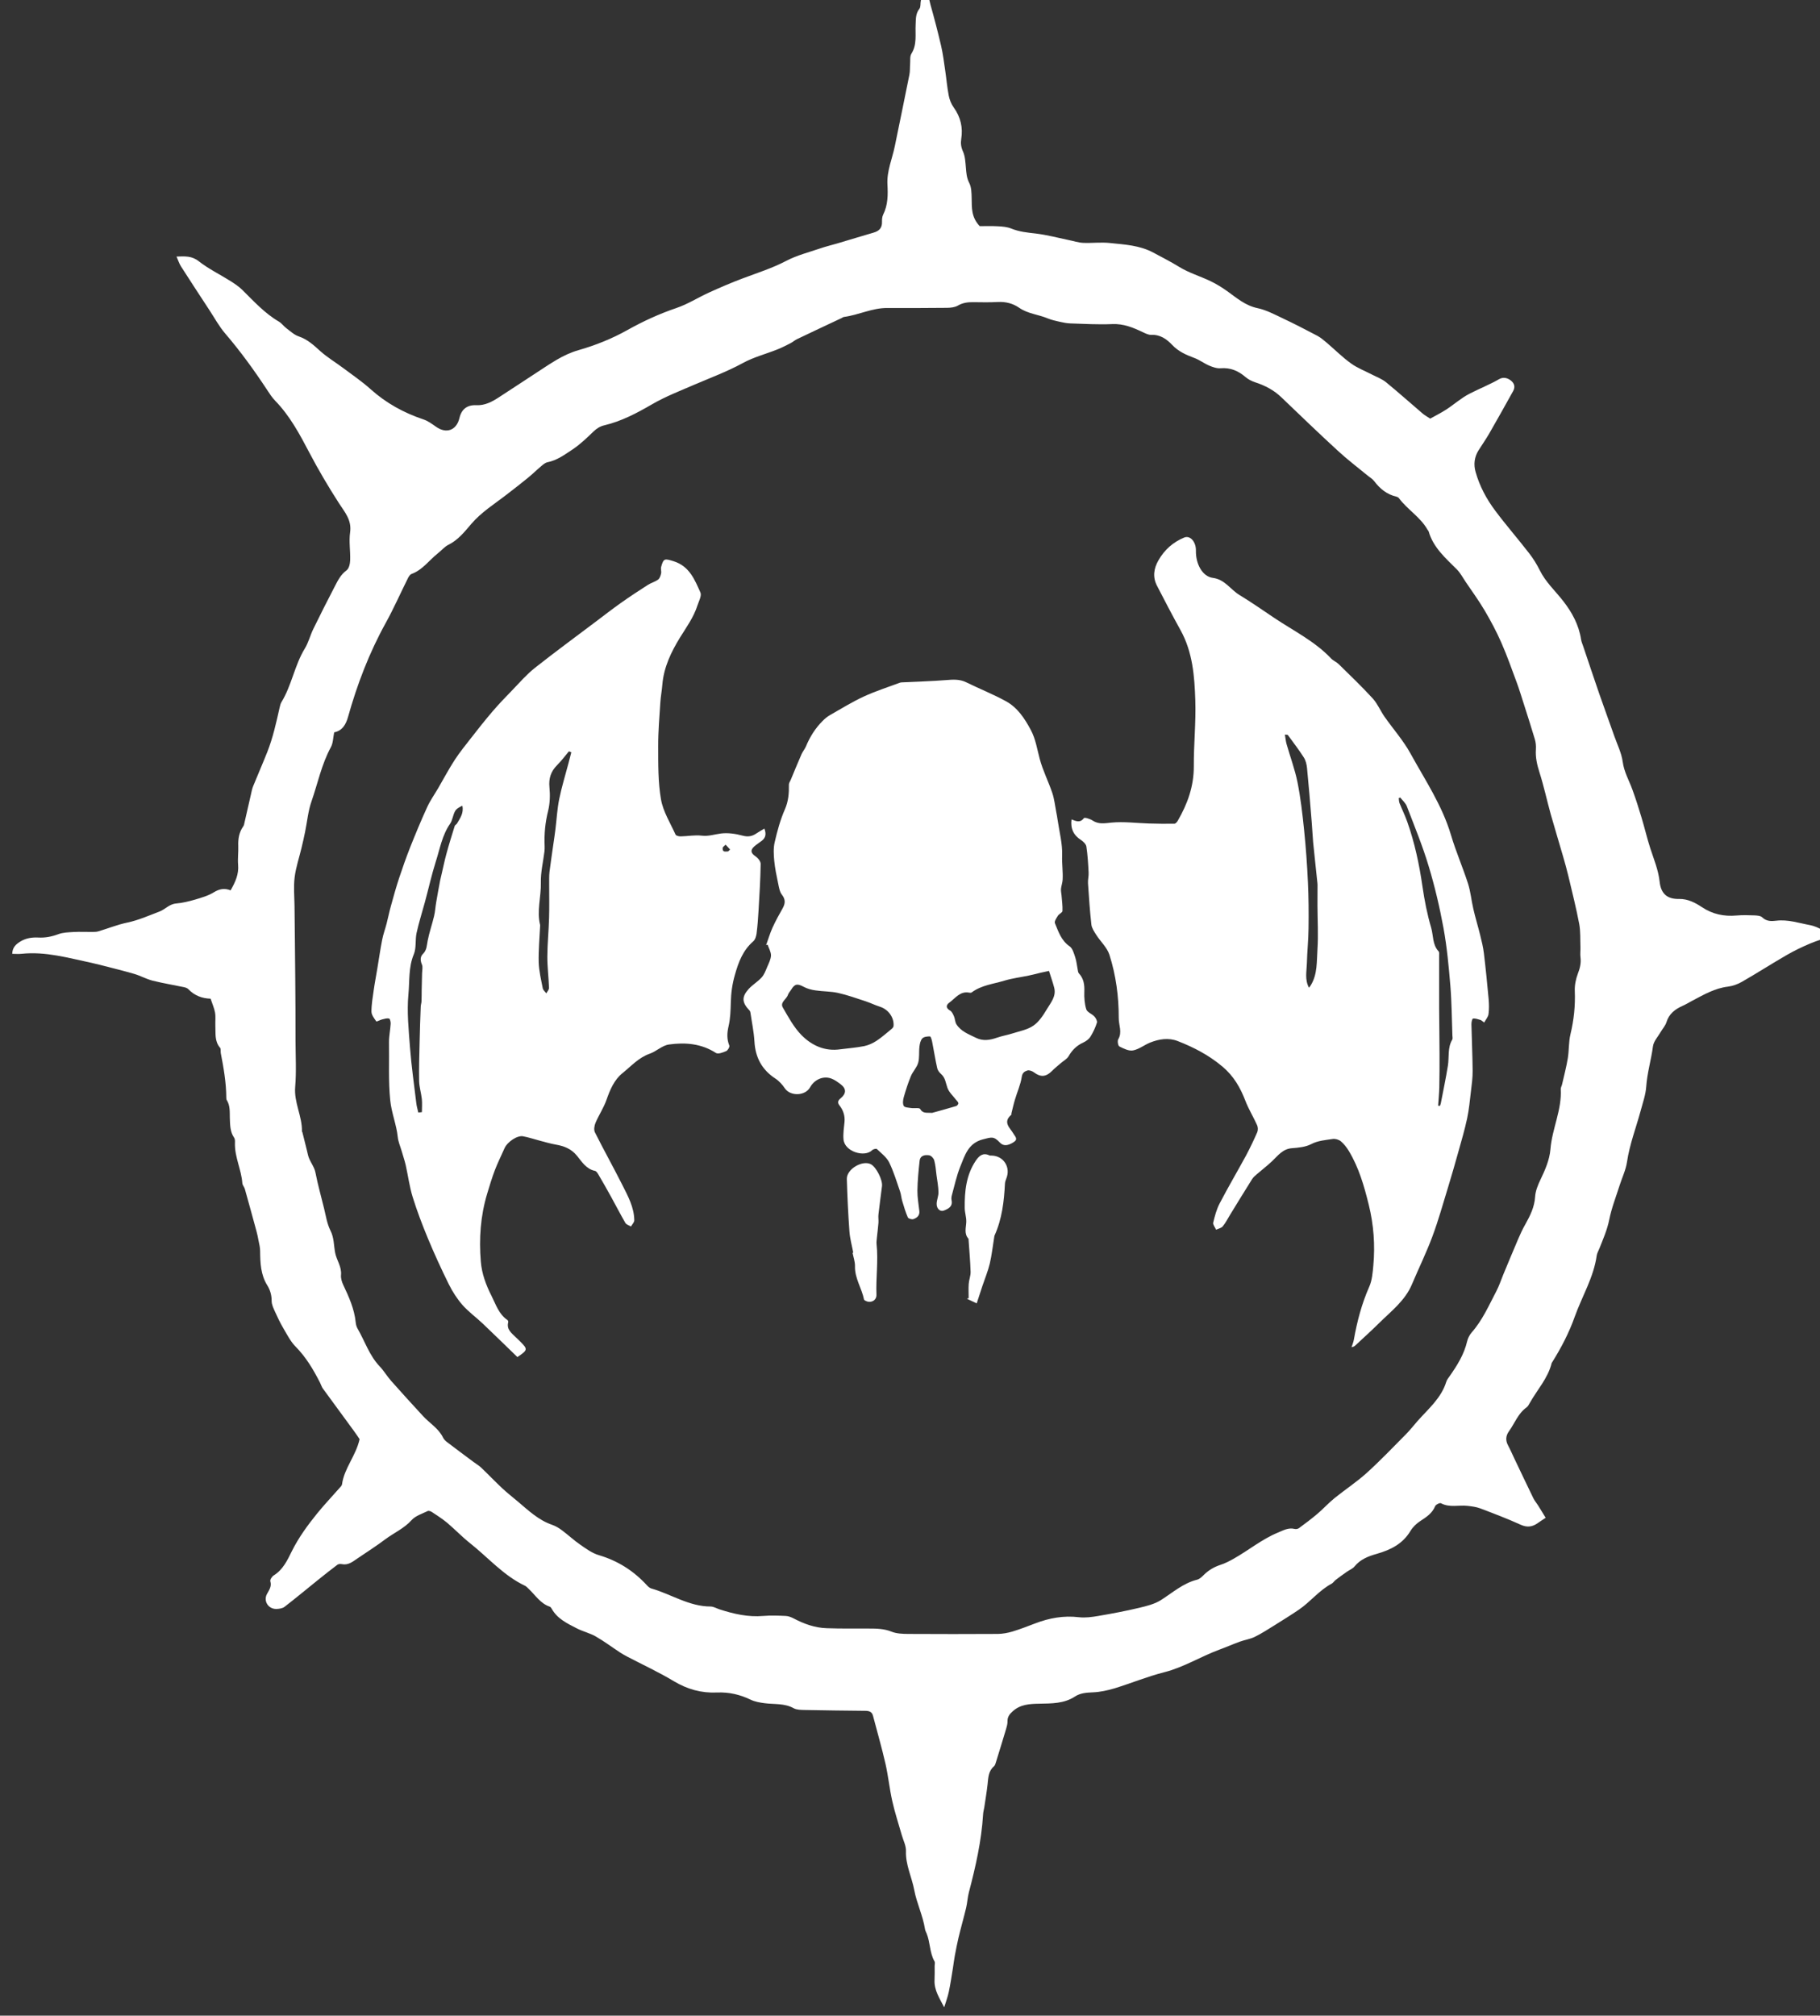 <?xml version="1.0" encoding="UTF-8" standalone="no"?>
<!-- Created with Inkscape (http://www.inkscape.org/) -->

<svg
   xmlns:dc="http://purl.org/dc/elements/1.1/"
   xmlns:cc="http://creativecommons.org/ns#"
   xmlns:rdf="http://www.w3.org/1999/02/22-rdf-syntax-ns#"
   xmlns:svg="http://www.w3.org/2000/svg"
   xmlns="http://www.w3.org/2000/svg"
   xmlns:sodipodi="http://sodipodi.sourceforge.net/DTD/sodipodi-0.dtd"
   xmlns:inkscape="http://www.inkscape.org/namespaces/inkscape"
   width="11.58mm"
   height="12.824mm"
   viewBox="0 0 11.58 12.824"
   version="1.1"
   id="svg8568"
   inkscape:version="0.92.5 (2060ec1f9f, 2020-04-08)"
   sodipodi:docname="allies-flesh-eater-courts.svg">
  <rect x="0" y="0" width="11.58" height="12.824" fill="#333333" stroke="none"/>
  <defs
     id="defs8562">
    <clipPath
       clipPathUnits="userSpaceOnUse"
       id="clipPath5837">
      <path
         d="m 350.722,244.635 h 32.824 v 36.353 h -32.824 z"
         id="path5835"
         inkscape:connector-curvature="0" />
    </clipPath>
  </defs>
  <sodipodi:namedview
     id="base"
     pagecolor="#ffffff"
     bordercolor="#666666"
     borderopacity="1.0"
     inkscape:pageopacity="0.0"
     inkscape:pageshadow="2"
     inkscape:zoom="0.35"
     inkscape:cx="-938.11745"
     inkscape:cy="312.80669"
     inkscape:document-units="mm"
     inkscape:current-layer="layer1"
     showgrid="false"
     fit-margin-top="0"
     fit-margin-left="0"
     fit-margin-right="0"
     fit-margin-bottom="0"
     inkscape:window-width="1920"
     inkscape:window-height="1017"
     inkscape:window-x="-8"
     inkscape:window-y="-8"
     inkscape:window-maximized="1" />
  <g
     inkscape:label="Layer 1"
     inkscape:groupmode="layer"
     id="layer1"
     transform="translate(-354.044,-218.772)">
    <g
       transform="matrix(0.353,0,0,-0.353,230.317,317.899)"
       id="g5831">
      <g
         id="g5833"
         clip-path="url(#clipPath5837)">
        <g
           id="g5839"
           transform="translate(356.525,267.614)">
          <path
             d="m 0,0 c -0.02,-0.096 -0.019,-0.193 -0.06,-0.268 -0.168,-0.309 -0.236,-0.652 -0.35,-0.979 -0.06,-0.172 -0.076,-0.36 -0.113,-0.54 -0.02,-0.098 -0.041,-0.195 -0.065,-0.292 -0.042,-0.178 -0.103,-0.354 -0.125,-0.535 -0.021,-0.171 -0.004,-0.347 -0.002,-0.52 0.004,-0.426 0.01,-0.851 0.013,-1.277 0.004,-0.385 0.005,-0.77 0.005,-1.156 0.001,-0.274 0.017,-0.549 -0.006,-0.821 -0.025,-0.282 0.128,-0.53 0.122,-0.805 0,-0.005 0.006,-0.009 0.008,-0.015 0.027,-0.107 0.054,-0.214 0.08,-0.321 0.013,-0.049 0.02,-0.099 0.039,-0.145 0.036,-0.088 0.099,-0.169 0.116,-0.259 0.042,-0.218 0.103,-0.43 0.155,-0.645 0.033,-0.135 0.054,-0.278 0.115,-0.4 0.068,-0.133 0.059,-0.269 0.086,-0.404 0.026,-0.133 0.12,-0.249 0.105,-0.4 -0.005,-0.056 0.014,-0.121 0.039,-0.174 0.103,-0.218 0.202,-0.436 0.226,-0.679 0.003,-0.038 0.015,-0.079 0.034,-0.112 0.131,-0.227 0.211,-0.483 0.397,-0.679 0.077,-0.081 0.134,-0.179 0.208,-0.263 0.188,-0.213 0.381,-0.423 0.573,-0.632 0.12,-0.131 0.282,-0.223 0.363,-0.391 0.015,-0.029 0.04,-0.056 0.066,-0.076 0.16,-0.122 0.322,-0.242 0.483,-0.362 0.045,-0.034 0.095,-0.062 0.135,-0.1 0.129,-0.123 0.252,-0.252 0.382,-0.374 0.089,-0.083 0.186,-0.159 0.28,-0.238 0.192,-0.162 0.374,-0.337 0.62,-0.421 0.063,-0.022 0.123,-0.058 0.176,-0.098 0.112,-0.083 0.214,-0.18 0.329,-0.259 0.106,-0.073 0.215,-0.154 0.335,-0.189 0.343,-0.101 0.629,-0.283 0.869,-0.545 0.022,-0.024 0.051,-0.049 0.081,-0.057 0.357,-0.102 0.677,-0.324 1.066,-0.324 0.053,-10e-4 0.106,-0.033 0.16,-0.051 0.256,-0.083 0.516,-0.143 0.79,-0.119 0.133,0.011 0.268,0.006 0.402,0 0.048,-0.002 0.098,-0.021 0.141,-0.043 0.189,-0.1 0.387,-0.172 0.601,-0.178 0.252,-0.009 0.504,-0.005 0.757,-0.006 0.14,0 0.276,-0.002 0.412,-0.057 0.091,-0.036 0.198,-0.039 0.298,-0.04 0.539,-0.003 1.077,-0.003 1.615,0 0.089,10e-4 0.179,0.018 0.264,0.043 0.139,0.042 0.275,0.095 0.411,0.147 0.254,0.097 0.513,0.144 0.787,0.111 0.114,-0.013 0.235,0.003 0.35,0.023 0.248,0.042 0.495,0.089 0.739,0.147 0.134,0.032 0.277,0.067 0.391,0.14 0.211,0.134 0.399,0.304 0.652,0.367 0.045,0.012 0.086,0.052 0.121,0.087 0.086,0.085 0.184,0.142 0.299,0.18 0.084,0.027 0.165,0.069 0.242,0.113 0.267,0.151 0.505,0.349 0.792,0.468 0.099,0.041 0.189,0.094 0.303,0.066 0.024,-0.006 0.059,0 0.078,0.015 0.113,0.083 0.225,0.167 0.331,0.257 0.106,0.09 0.201,0.195 0.309,0.283 0.191,0.154 0.398,0.29 0.58,0.454 0.244,0.221 0.472,0.46 0.704,0.694 0.075,0.075 0.14,0.159 0.21,0.239 0.195,0.221 0.429,0.413 0.521,0.711 0.011,0.036 0.037,0.068 0.06,0.1 0.135,0.193 0.26,0.391 0.315,0.626 0.013,0.058 0.044,0.118 0.083,0.163 0.195,0.221 0.311,0.49 0.446,0.747 0.049,0.093 0.081,0.195 0.122,0.293 0.09,0.217 0.18,0.434 0.272,0.649 0.038,0.087 0.077,0.173 0.124,0.255 0.088,0.157 0.167,0.313 0.179,0.501 0.006,0.102 0.048,0.207 0.093,0.301 0.085,0.178 0.167,0.361 0.183,0.555 0.029,0.369 0.208,0.71 0.186,1.086 -0.001,0.026 0.017,0.053 0.023,0.08 0.036,0.158 0.078,0.315 0.104,0.474 0.024,0.143 0.014,0.293 0.048,0.433 0.062,0.258 0.089,0.516 0.078,0.781 -0.004,0.103 0.019,0.214 0.055,0.31 0.038,0.098 0.061,0.19 0.048,0.294 -0.008,0.06 0.001,0.123 -10e-4,0.184 -0.005,0.14 0.003,0.282 -0.022,0.418 -0.054,0.285 -0.125,0.567 -0.192,0.849 -0.03,0.125 -0.064,0.249 -0.1,0.372 -0.072,0.252 -0.15,0.503 -0.221,0.755 -0.07,0.253 -0.125,0.511 -0.205,0.761 -0.043,0.136 -0.073,0.268 -0.063,0.411 0.004,0.06 -0.002,0.125 -0.019,0.182 -0.065,0.22 -0.136,0.437 -0.205,0.655 -0.038,0.117 -0.073,0.235 -0.115,0.35 C 21.229,1.128 21.143,1.377 21.037,1.617 20.95,1.816 20.846,2.01 20.736,2.197 20.631,2.375 20.508,2.543 20.392,2.715 20.342,2.789 20.3,2.871 20.238,2.934 20.034,3.139 19.811,3.328 19.727,3.622 19.724,3.632 19.714,3.64 19.708,3.65 19.58,3.879 19.345,4.014 19.191,4.221 19.182,4.233 19.165,4.243 19.149,4.247 18.976,4.286 18.85,4.389 18.745,4.528 18.712,4.571 18.66,4.6 18.617,4.636 18.44,4.782 18.256,4.921 18.088,5.077 17.745,5.392 17.41,5.715 17.074,6.037 16.937,6.169 16.776,6.252 16.597,6.31 16.536,6.33 16.473,6.363 16.424,6.405 16.295,6.516 16.154,6.576 15.978,6.562 15.911,6.556 15.837,6.582 15.773,6.609 15.681,6.648 15.599,6.712 15.505,6.747 15.357,6.802 15.218,6.863 15.106,6.981 15.005,7.088 14.888,7.171 14.725,7.164 14.674,7.162 14.619,7.192 14.569,7.215 14.396,7.297 14.226,7.367 14.024,7.358 13.773,7.347 13.52,7.362 13.268,7.37 13.202,7.372 13.136,7.387 13.071,7.401 13,7.417 12.929,7.433 12.863,7.46 12.694,7.531 12.504,7.543 12.348,7.651 12.234,7.73 12.107,7.763 11.966,7.756 11.815,7.748 11.663,7.751 11.512,7.753 11.415,7.754 11.326,7.741 11.239,7.69 11.185,7.659 11.111,7.652 11.045,7.651 10.686,7.647 10.327,7.647 9.968,7.648 9.697,7.65 9.454,7.522 9.19,7.487 9.174,7.485 9.16,7.473 9.145,7.466 8.877,7.34 8.608,7.214 8.341,7.086 8.301,7.067 8.267,7.035 8.228,7.015 8.15,6.975 8.071,6.934 7.99,6.902 7.782,6.819 7.562,6.763 7.368,6.657 7.086,6.503 6.789,6.393 6.497,6.268 6.236,6.155 5.968,6.052 5.723,5.909 5.451,5.751 5.177,5.607 4.871,5.534 4.789,5.515 4.732,5.477 4.673,5.421 4.553,5.305 4.43,5.187 4.291,5.095 4.153,5.004 4.016,4.902 3.845,4.868 3.804,4.86 3.766,4.827 3.732,4.798 3.651,4.73 3.575,4.655 3.493,4.588 3.368,4.485 3.24,4.387 3.112,4.288 2.892,4.117 2.654,3.971 2.469,3.754 2.351,3.616 2.235,3.468 2.062,3.382 1.989,3.346 1.933,3.277 1.867,3.225 1.71,3.101 1.593,2.927 1.395,2.855 1.368,2.845 1.345,2.81 1.331,2.782 1.196,2.512 1.074,2.234 0.928,1.97 0.631,1.433 0.414,0.865 0.249,0.276 0.21,0.138 0.145,0.029 0,0 m 10.995,-22.979 c -0.084,0.164 -0.183,0.31 -0.174,0.492 0.004,0.084 0.002,0.168 0.002,0.252 0,0.028 0.01,0.062 -0.002,0.083 -0.09,0.157 -0.076,0.342 -0.143,0.505 -0.011,0.025 -0.025,0.051 -0.029,0.078 -0.038,0.243 -0.15,0.468 -0.194,0.705 -0.044,0.234 -0.158,0.453 -0.149,0.7 0.004,0.096 -0.049,0.194 -0.076,0.291 -0.058,0.204 -0.125,0.406 -0.171,0.612 -0.05,0.223 -0.072,0.452 -0.123,0.675 -0.066,0.289 -0.149,0.574 -0.224,0.861 -0.019,0.073 -0.07,0.09 -0.14,0.09 -0.364,0.003 -0.728,0.008 -1.092,0.015 -0.066,0.002 -0.142,0.001 -0.197,0.031 -0.166,0.093 -0.347,0.068 -0.523,0.091 -0.087,0.011 -0.179,0.027 -0.257,0.065 -0.191,0.092 -0.39,0.137 -0.601,0.128 -0.283,-0.013 -0.537,0.058 -0.782,0.205 -0.268,0.161 -0.553,0.293 -0.831,0.438 -0.044,0.024 -0.089,0.047 -0.131,0.075 -0.148,0.097 -0.291,0.205 -0.445,0.293 -0.105,0.06 -0.229,0.088 -0.338,0.144 -0.173,0.089 -0.354,0.173 -0.455,0.356 -0.008,0.014 -0.02,0.031 -0.034,0.036 -0.17,0.057 -0.26,0.208 -0.381,0.322 -0.021,0.019 -0.04,0.042 -0.064,0.054 -0.387,0.183 -0.664,0.508 -0.992,0.768 -0.144,0.114 -0.271,0.248 -0.412,0.367 -0.086,0.072 -0.181,0.132 -0.274,0.194 -0.021,0.014 -0.058,0.028 -0.077,0.019 -0.1,-0.049 -0.219,-0.085 -0.29,-0.163 -0.135,-0.151 -0.317,-0.229 -0.473,-0.345 -0.165,-0.124 -0.339,-0.235 -0.51,-0.351 -0.083,-0.057 -0.163,-0.122 -0.276,-0.098 -0.025,0.005 -0.061,0.003 -0.08,-0.012 -0.119,-0.089 -0.235,-0.182 -0.351,-0.275 -0.2,-0.161 -0.397,-0.325 -0.6,-0.482 -0.037,-0.029 -0.095,-0.037 -0.144,-0.039 -0.145,-0.006 -0.242,0.138 -0.175,0.267 0.04,0.075 0.09,0.137 0.062,0.232 -0.009,0.028 0.03,0.086 0.062,0.106 0.168,0.104 0.247,0.277 0.327,0.439 0.124,0.248 0.285,0.467 0.457,0.68 0.127,0.156 0.266,0.302 0.399,0.454 0.019,0.02 0.043,0.043 0.047,0.068 0.039,0.29 0.248,0.509 0.317,0.814 -0.022,0.033 -0.059,0.088 -0.098,0.142 -0.188,0.257 -0.377,0.514 -0.565,0.772 -0.022,0.031 -0.033,0.071 -0.051,0.106 -0.119,0.233 -0.25,0.456 -0.438,0.646 -0.092,0.093 -0.155,0.218 -0.223,0.334 -0.057,0.096 -0.105,0.198 -0.151,0.3 -0.027,0.06 -0.059,0.126 -0.059,0.189 0,0.106 -0.026,0.199 -0.08,0.285 -0.118,0.191 -0.126,0.402 -0.128,0.616 0,0.066 -0.017,0.131 -0.03,0.196 -0.01,0.055 -0.021,0.109 -0.036,0.163 -0.069,0.253 -0.138,0.506 -0.209,0.758 -0.01,0.038 -0.043,0.071 -0.046,0.108 -0.017,0.245 -0.14,0.47 -0.133,0.72 10e-4,0.032 0.003,0.073 -0.014,0.097 -0.075,0.109 -0.073,0.231 -0.078,0.355 -0.003,0.11 0.008,0.225 -0.056,0.325 -0.008,0.013 -0.008,0.033 -0.008,0.05 -0.002,0.268 -0.048,0.532 -0.099,0.795 -0.006,0.032 0.005,0.077 -0.013,0.097 -0.103,0.12 -0.078,0.264 -0.085,0.402 -0.003,0.078 0.008,0.159 -0.006,0.235 -0.015,0.081 -0.051,0.159 -0.08,0.248 -0.155,0.004 -0.292,0.057 -0.402,0.172 -0.017,0.018 -0.048,0.029 -0.075,0.035 -0.19,0.04 -0.382,0.071 -0.569,0.118 -0.113,0.029 -0.217,0.088 -0.328,0.121 -0.203,0.059 -0.409,0.109 -0.614,0.162 -0.054,0.014 -0.108,0.027 -0.163,0.039 -0.414,0.087 -0.823,0.207 -1.254,0.162 -0.054,-0.006 -0.108,-10e-4 -0.17,-10e-4 0.002,0.118 0.07,0.175 0.146,0.222 0.099,0.061 0.209,0.078 0.324,0.072 0.125,-0.007 0.242,0.016 0.36,0.06 0.087,0.033 0.187,0.034 0.281,0.04 0.106,0.006 0.213,0 0.32,10e-4 0.039,10e-4 0.08,-10e-4 0.116,0.009 0.176,0.052 0.347,0.122 0.525,0.159 0.204,0.043 0.391,0.127 0.583,0.2 0.102,0.039 0.175,0.133 0.296,0.144 0.116,0.01 0.231,0.038 0.342,0.07 0.117,0.035 0.238,0.069 0.34,0.132 0.1,0.061 0.192,0.08 0.303,0.035 0.084,0.148 0.151,0.291 0.135,0.463 -0.009,0.111 0.007,0.224 0.003,0.336 -0.005,0.127 0.014,0.246 0.088,0.352 0.006,0.009 0.012,0.019 0.015,0.03 0.042,0.184 0.083,0.368 0.126,0.551 0.011,0.049 0.02,0.099 0.039,0.145 0.084,0.207 0.174,0.412 0.256,0.619 0.102,0.259 0.161,0.53 0.222,0.801 0.008,0.032 0.015,0.067 0.032,0.095 0.185,0.302 0.236,0.662 0.421,0.966 0.067,0.108 0.097,0.238 0.154,0.354 0.125,0.256 0.253,0.51 0.385,0.763 C 0.065,2.735 0.117,2.843 0.223,2.92 0.267,2.952 0.286,3.039 0.288,3.101 0.294,3.269 0.263,3.44 0.287,3.605 0.318,3.826 0.193,3.965 0.087,4.128 -0.104,4.425 -0.284,4.729 -0.448,5.042 -0.623,5.375 -0.799,5.705 -1.065,5.978 -1.119,6.034 -1.163,6.101 -1.206,6.167 -1.44,6.523 -1.689,6.867 -1.967,7.191 -2.075,7.318 -2.156,7.468 -2.248,7.608 -2.42,7.87 -2.592,8.133 -2.761,8.397 -2.793,8.447 -2.811,8.506 -2.842,8.575 -2.689,8.58 -2.566,8.59 -2.439,8.489 -2.264,8.352 -2.059,8.253 -1.87,8.134 -1.795,8.086 -1.719,8.036 -1.656,7.974 -1.449,7.77 -1.253,7.552 -0.997,7.403 -0.945,7.372 -0.908,7.317 -0.859,7.281 -0.788,7.227 -0.718,7.162 -0.636,7.135 -0.481,7.082 -0.37,6.979 -0.253,6.873 -0.125,6.758 0.026,6.668 0.165,6.564 0.33,6.44 0.502,6.323 0.656,6.185 0.935,5.934 1.254,5.759 1.608,5.64 1.691,5.613 1.765,5.557 1.838,5.506 2.023,5.376 2.206,5.444 2.258,5.666 2.295,5.825 2.398,5.904 2.562,5.896 2.717,5.889 2.845,5.958 2.968,6.038 3.226,6.205 3.483,6.376 3.741,6.544 3.83,6.603 3.919,6.661 4.011,6.715 4.135,6.787 4.26,6.847 4.403,6.888 4.707,6.975 5.004,7.093 5.284,7.25 5.566,7.408 5.86,7.543 6.169,7.648 c 0.204,0.069 0.39,0.189 0.588,0.279 0.198,0.09 0.398,0.176 0.602,0.253 0.266,0.1 0.536,0.185 0.79,0.318 0.191,0.1 0.406,0.154 0.611,0.224 0.101,0.035 0.204,0.059 0.306,0.089 0.219,0.065 0.438,0.132 0.658,0.196 0.098,0.028 0.153,0.084 0.15,0.192 -0.001,0.044 0.002,0.094 0.021,0.132 0.087,0.174 0.087,0.359 0.077,0.544 -0.013,0.242 0.086,0.46 0.133,0.69 0.087,0.428 0.177,0.855 0.262,1.284 0.014,0.065 0.008,0.134 0.014,0.2 0.005,0.062 -0.007,0.135 0.023,0.182 0.104,0.166 0.067,0.346 0.076,0.522 0.005,0.101 -0.002,0.199 0.068,0.288 0.027,0.034 0.015,0.096 0.026,0.145 0.013,0.056 0.031,0.111 0.053,0.188 0.095,-0.083 0.098,-0.177 0.12,-0.257 0.07,-0.248 0.135,-0.497 0.193,-0.747 0.034,-0.147 0.052,-0.297 0.074,-0.447 0.022,-0.149 0.034,-0.299 0.063,-0.447 0.015,-0.075 0.045,-0.153 0.09,-0.214 0.124,-0.173 0.168,-0.361 0.135,-0.568 -0.012,-0.079 -0.004,-0.146 0.031,-0.224 0.04,-0.088 0.044,-0.194 0.053,-0.293 0.008,-0.095 0.013,-0.183 0.06,-0.274 0.041,-0.079 0.042,-0.184 0.044,-0.278 0.004,-0.167 -0.01,-0.337 0.145,-0.502 0.085,0 0.206,0.005 0.326,-0.002 0.082,-0.004 0.17,-0.011 0.245,-0.042 0.143,-0.058 0.29,-0.072 0.441,-0.089 0.198,-0.024 0.393,-0.076 0.59,-0.117 0.087,-0.017 0.174,-0.047 0.262,-0.051 0.162,-0.007 0.326,0.015 0.487,-0.003 0.264,-0.028 0.531,-0.04 0.779,-0.173 0.157,-0.084 0.314,-0.164 0.467,-0.258 0.174,-0.107 0.377,-0.167 0.563,-0.256 0.104,-0.05 0.205,-0.112 0.299,-0.179 0.172,-0.123 0.328,-0.262 0.55,-0.308 0.155,-0.033 0.303,-0.112 0.449,-0.181 0.212,-0.1 0.421,-0.208 0.628,-0.317 0.063,-0.034 0.119,-0.083 0.175,-0.13 0.144,-0.123 0.279,-0.259 0.433,-0.369 0.116,-0.084 0.255,-0.136 0.383,-0.203 0.084,-0.043 0.176,-0.077 0.248,-0.136 0.225,-0.184 0.441,-0.378 0.662,-0.566 0.034,-0.029 0.074,-0.05 0.133,-0.089 0.091,0.051 0.195,0.103 0.291,0.165 0.141,0.092 0.268,0.207 0.416,0.283 C 20.64,6.194 20.826,6.267 21,6.367 21.067,6.405 21.143,6.392 21.206,6.343 21.273,6.291 21.291,6.226 21.25,6.151 21.109,5.897 20.967,5.643 20.822,5.391 20.761,5.285 20.691,5.185 20.626,5.082 20.55,4.961 20.535,4.827 20.573,4.694 20.645,4.438 20.769,4.205 20.928,3.994 21.122,3.734 21.336,3.489 21.535,3.232 21.61,3.136 21.676,3.03 21.73,2.921 21.834,2.71 22.005,2.554 22.146,2.374 22.312,2.163 22.434,1.938 22.475,1.671 22.481,1.633 22.497,1.596 22.51,1.559 c 0.098,-0.291 0.195,-0.582 0.295,-0.872 0.088,-0.253 0.181,-0.505 0.27,-0.759 0.054,-0.152 0.129,-0.303 0.15,-0.46 0.025,-0.185 0.116,-0.337 0.176,-0.504 0.059,-0.163 0.112,-0.328 0.161,-0.493 0.057,-0.187 0.101,-0.379 0.161,-0.564 0.064,-0.197 0.144,-0.386 0.167,-0.596 0.023,-0.219 0.135,-0.318 0.352,-0.314 0.157,0.003 0.292,-0.069 0.405,-0.144 0.199,-0.133 0.403,-0.174 0.632,-0.154 0.106,0.009 0.213,0.006 0.319,0.002 0.049,-0.002 0.112,-0.006 0.142,-0.036 0.076,-0.073 0.165,-0.071 0.252,-0.06 0.212,0.026 0.411,-0.043 0.612,-0.08 0.134,-0.026 0.257,-0.112 0.417,-0.187 C 26.863,-3.715 26.729,-3.753 26.603,-3.806 26.459,-3.867 26.317,-3.935 26.182,-4.013 25.91,-4.17 25.646,-4.34 25.374,-4.496 25.298,-4.54 25.208,-4.572 25.122,-4.583 24.886,-4.611 24.688,-4.727 24.485,-4.834 24.425,-4.865 24.368,-4.901 24.307,-4.928 24.17,-4.989 24.06,-5.071 24.013,-5.225 c -0.019,-0.062 -0.068,-0.114 -0.101,-0.171 -0.05,-0.087 -0.13,-0.171 -0.142,-0.264 -0.032,-0.242 -0.104,-0.477 -0.121,-0.723 -0.01,-0.148 -0.062,-0.293 -0.101,-0.438 -0.083,-0.307 -0.199,-0.605 -0.246,-0.923 -0.022,-0.147 -0.091,-0.287 -0.136,-0.43 -0.064,-0.203 -0.143,-0.402 -0.184,-0.609 -0.037,-0.185 -0.111,-0.351 -0.179,-0.523 -0.017,-0.041 -0.041,-0.082 -0.047,-0.125 -0.055,-0.394 -0.264,-0.733 -0.395,-1.099 -0.103,-0.291 -0.245,-0.563 -0.409,-0.825 -0.003,-0.004 -0.007,-0.009 -0.008,-0.014 -0.068,-0.274 -0.26,-0.479 -0.394,-0.717 -0.016,-0.029 -0.033,-0.062 -0.059,-0.081 -0.153,-0.109 -0.212,-0.285 -0.316,-0.429 -0.057,-0.079 -0.066,-0.163 -0.018,-0.253 0.042,-0.079 0.078,-0.162 0.116,-0.242 0.114,-0.238 0.226,-0.476 0.341,-0.712 0.024,-0.049 0.061,-0.091 0.09,-0.138 0.044,-0.069 0.085,-0.139 0.132,-0.215 -0.058,-0.039 -0.1,-0.065 -0.14,-0.094 -0.098,-0.07 -0.192,-0.085 -0.311,-0.031 -0.239,0.109 -0.485,0.202 -0.73,0.295 -0.072,0.027 -0.151,0.036 -0.228,0.045 -0.158,0.018 -0.323,-0.036 -0.478,0.047 -0.021,0.012 -0.093,-0.024 -0.105,-0.053 -0.053,-0.129 -0.158,-0.196 -0.268,-0.268 -0.068,-0.044 -0.134,-0.107 -0.176,-0.177 -0.14,-0.235 -0.36,-0.343 -0.608,-0.414 -0.153,-0.043 -0.296,-0.098 -0.402,-0.228 -0.033,-0.041 -0.091,-0.062 -0.137,-0.095 -0.068,-0.047 -0.136,-0.096 -0.202,-0.147 -0.026,-0.02 -0.045,-0.053 -0.073,-0.068 -0.226,-0.12 -0.382,-0.327 -0.59,-0.468 -0.143,-0.097 -0.289,-0.188 -0.435,-0.279 -0.119,-0.074 -0.236,-0.15 -0.36,-0.211 -0.084,-0.041 -0.18,-0.054 -0.268,-0.086 -0.126,-0.046 -0.249,-0.1 -0.374,-0.146 -0.335,-0.124 -0.639,-0.317 -0.991,-0.406 -0.302,-0.077 -0.593,-0.197 -0.891,-0.289 -0.128,-0.038 -0.262,-0.068 -0.394,-0.073 -0.115,-0.005 -0.227,-0.012 -0.322,-0.075 -0.2,-0.131 -0.424,-0.125 -0.647,-0.13 -0.169,-0.003 -0.336,-0.011 -0.473,-0.134 -0.058,-0.051 -0.099,-0.102 -0.097,-0.184 0.001,-0.043 -0.011,-0.087 -0.023,-0.129 -0.059,-0.198 -0.12,-0.396 -0.181,-0.593 -0.01,-0.031 -0.018,-0.07 -0.041,-0.089 -0.101,-0.087 -0.101,-0.205 -0.114,-0.323 -0.015,-0.138 -0.039,-0.275 -0.059,-0.413 -0.007,-0.044 -0.02,-0.088 -0.022,-0.132 -0.029,-0.478 -0.135,-0.942 -0.256,-1.403 -0.024,-0.091 -0.028,-0.188 -0.05,-0.28 -0.043,-0.18 -0.094,-0.357 -0.137,-0.536 -0.026,-0.109 -0.046,-0.219 -0.067,-0.328 -0.013,-0.072 -0.022,-0.144 -0.033,-0.216 -0.024,-0.143 -0.044,-0.286 -0.074,-0.428 -0.02,-0.096 -0.055,-0.19 -0.084,-0.284"
             style="fill:#fff;fill-opacity:1;fill-rule:nonzero;stroke:none"
             id="path5841"
             inkscape:connector-curvature="0" />
        </g>
        <g
           id="g5843"
           transform="translate(374.095,263.011)">
          <path
             d="m 0,0 c 0.017,0.023 0.028,0.035 0.036,0.05 0.12,0.2 0.102,0.428 0.117,0.646 0.017,0.26 0.001,0.522 0,0.784 0,0.121 0.001,0.242 0.001,0.363 0,0.015 0,0.03 -0.002,0.044 C 0.127,2.132 0.099,2.377 0.075,2.623 0.064,2.745 0.06,2.868 0.049,2.99 0.023,3.313 -0.003,3.636 -0.035,3.958 -0.041,4.025 -0.059,4.097 -0.094,4.152 -0.183,4.291 -0.284,4.422 -0.381,4.555 -0.385,4.561 -0.4,4.558 -0.434,4.563 -0.423,4.5 -0.419,4.445 -0.404,4.392 -0.339,4.163 -0.254,3.937 -0.207,3.704 -0.151,3.421 -0.117,3.132 -0.088,2.845 -0.056,2.531 -0.033,2.216 -0.019,1.9 -0.006,1.624 -0.004,1.346 -0.008,1.069 -0.01,0.858 -0.033,0.648 -0.038,0.437 -0.042,0.295 -0.079,0.148 0,0 M 1.644,3.429 1.618,3.417 C 1.622,3.387 1.621,3.355 1.632,3.327 1.676,3.216 1.73,3.108 1.77,2.995 1.905,2.615 1.988,2.223 2.046,1.823 2.082,1.574 2.131,1.324 2.202,1.083 2.244,0.941 2.223,0.776 2.337,0.655 2.351,0.64 2.346,0.606 2.346,0.581 c 0,-0.318 -10e-4,-0.635 0,-0.952 10e-4,-0.27 0.007,-0.54 0.007,-0.809 10e-4,-0.207 0,-0.413 -0.004,-0.619 -0.003,-0.109 -0.014,-0.218 -0.021,-0.327 0.011,-10e-4 0.022,-0.002 0.033,-0.003 0.005,0.016 0.013,0.032 0.016,0.049 0.043,0.225 0.091,0.449 0.127,0.676 0.025,0.156 -0.009,0.321 0.078,0.468 0.011,0.019 0.004,0.05 0.003,0.075 C 2.574,-0.56 2.573,-0.259 2.548,0.041 2.519,0.386 2.487,0.734 2.425,1.074 2.355,1.453 2.267,1.83 2.155,2.199 2.046,2.562 1.9,2.915 1.764,3.27 1.741,3.33 1.685,3.377 1.644,3.429 M 3.158,-0.627 C 3.124,-0.603 3.108,-0.585 3.089,-0.58 3.045,-0.567 2.998,-0.55 2.956,-0.556 2.941,-0.558 2.927,-0.623 2.928,-0.659 2.934,-0.94 2.948,-1.22 2.95,-1.5 2.951,-1.623 2.934,-1.746 2.919,-1.869 2.9,-2.031 2.885,-2.195 2.851,-2.354 2.806,-2.563 2.746,-2.768 2.688,-2.973 2.63,-3.182 2.57,-3.389 2.507,-3.596 2.416,-3.892 2.333,-4.192 2.225,-4.482 2.116,-4.775 1.978,-5.056 1.856,-5.345 1.733,-5.638 1.487,-5.824 1.271,-6.037 1.132,-6.175 0.985,-6.307 0.842,-6.441 0.824,-6.458 0.806,-6.473 0.767,-6.478 c 0.015,0.045 0.034,0.089 0.042,0.135 0.058,0.329 0.142,0.648 0.278,0.956 0.051,0.115 0.061,0.252 0.073,0.381 0.034,0.368 0.006,0.735 -0.082,1.093 C 0.995,-3.576 0.9,-3.243 0.719,-2.943 0.68,-2.878 0.631,-2.815 0.574,-2.767 0.537,-2.737 0.473,-2.718 0.426,-2.726 0.296,-2.747 0.165,-2.753 0.039,-2.819 -0.062,-2.871 -0.189,-2.883 -0.306,-2.892 -0.472,-2.904 -0.557,-3.023 -0.662,-3.123 -0.748,-3.205 -0.843,-3.277 -0.933,-3.355 -0.965,-3.383 -1,-3.411 -1.023,-3.446 c -0.135,-0.214 -0.266,-0.43 -0.399,-0.646 -0.043,-0.07 -0.08,-0.145 -0.132,-0.208 -0.026,-0.032 -0.079,-0.042 -0.12,-0.061 -0.019,0.043 -0.06,0.091 -0.052,0.128 0.028,0.118 0.06,0.239 0.116,0.346 0.152,0.292 0.319,0.575 0.476,0.864 0.073,0.137 0.14,0.278 0.202,0.42 0.015,0.036 0.013,0.09 -0.003,0.126 -0.066,0.147 -0.152,0.286 -0.21,0.436 -0.092,0.24 -0.211,0.449 -0.416,0.621 -0.244,0.205 -0.515,0.346 -0.805,0.459 -0.166,0.064 -0.337,0.037 -0.499,-0.028 -0.105,-0.043 -0.2,-0.121 -0.308,-0.141 -0.075,-0.014 -0.169,0.034 -0.245,0.072 -0.024,0.013 -0.038,0.099 -0.02,0.129 0.076,0.128 0.008,0.255 0.009,0.382 10e-4,0.388 -0.05,0.772 -0.168,1.141 -0.042,0.131 -0.159,0.237 -0.237,0.358 -0.036,0.058 -0.08,0.121 -0.088,0.185 -0.028,0.248 -0.044,0.497 -0.061,0.746 -0.004,0.064 0.015,0.13 0.011,0.195 -0.008,0.155 -0.017,0.311 -0.04,0.465 -0.006,0.044 -0.054,0.091 -0.095,0.118 -0.136,0.087 -0.194,0.205 -0.173,0.373 0.081,-0.032 0.155,-0.068 0.223,0.023 0.013,0.017 0.111,-0.013 0.156,-0.043 0.11,-0.072 0.215,-0.05 0.338,-0.038 0.224,0.022 0.453,-0.009 0.679,-0.016 0.153,-0.004 0.306,-0.007 0.459,-0.004 0.021,10e-4 0.048,0.032 0.061,0.056 0.175,0.302 0.289,0.619 0.288,0.977 -0.002,0.397 0.04,0.794 0.027,1.19 -0.014,0.434 -0.047,0.87 -0.266,1.265 -0.147,0.265 -0.287,0.535 -0.426,0.804 -0.079,0.155 -0.057,0.309 0.028,0.456 0.108,0.189 0.263,0.327 0.464,0.41 0.11,0.045 0.214,-0.081 0.211,-0.235 -0.005,-0.241 0.117,-0.467 0.304,-0.492 0.219,-0.028 0.318,-0.21 0.48,-0.308 0.215,-0.131 0.422,-0.275 0.63,-0.415 C -0.276,6.431 0.105,6.245 0.398,5.935 0.437,5.894 0.495,5.872 0.536,5.832 0.742,5.629 0.953,5.428 1.148,5.215 1.235,5.12 1.286,4.994 1.36,4.887 1.516,4.664 1.7,4.458 1.83,4.221 2.093,3.743 2.401,3.287 2.559,2.754 2.647,2.457 2.772,2.171 2.867,1.876 2.914,1.729 2.927,1.571 2.963,1.419 2.999,1.261 3.047,1.106 3.086,0.948 3.113,0.84 3.14,0.73 3.153,0.619 3.186,0.346 3.213,0.072 3.238,-0.202 3.246,-0.292 3.248,-0.386 3.236,-0.476 3.229,-0.527 3.187,-0.573 3.158,-0.627"
             style="fill:#fff;fill-opacity:1;fill-rule:nonzero;stroke:none"
             id="path5845"
             inkscape:connector-curvature="0" />
        </g>
        <g
           id="g5847"
           transform="translate(363.626,265.468)">
          <path
             d="M 0,0 C 0.012,0.011 0.023,0.023 0.035,0.034 0.008,0.063 -0.018,0.092 -0.045,0.121 -0.064,0.101 -0.097,0.082 -0.099,0.061 -0.105,-0.022 -0.045,0 0,0 M -2.827,1.786 C -2.841,1.792 -2.856,1.798 -2.87,1.804 -2.941,1.72 -3.006,1.631 -3.084,1.554 -3.197,1.44 -3.237,1.314 -3.221,1.153 -3.207,1.014 -3.212,0.866 -3.245,0.731 -3.298,0.521 -3.317,0.313 -3.308,0.099 -3.307,0.066 -3.307,0.033 -3.311,0 c -0.023,-0.188 -0.07,-0.377 -0.065,-0.564 0.006,-0.256 -0.077,-0.509 -0.013,-0.764 10e-4,-0.003 10e-4,-0.007 0,-0.011 -0.01,-0.219 -0.031,-0.439 -0.026,-0.658 0.005,-0.157 0.043,-0.313 0.073,-0.469 0.007,-0.034 0.042,-0.062 0.065,-0.092 0.017,0.033 0.049,0.067 0.048,0.099 -0.006,0.189 -0.031,0.377 -0.03,0.565 10e-4,0.232 0.025,0.463 0.031,0.694 0.006,0.201 0.002,0.401 0.002,0.602 10e-4,0.077 -0.003,0.154 0.006,0.23 0.02,0.167 0.047,0.334 0.07,0.502 0.013,0.091 0.027,0.183 0.038,0.275 0.022,0.178 0.031,0.359 0.067,0.534 0.044,0.217 0.11,0.431 0.167,0.646 0.017,0.066 0.034,0.132 0.051,0.197 m -2.758,-6.492 c 0.022,0.002 0.043,0.005 0.065,0.007 0,0.079 0.007,0.158 -0.001,0.236 -0.012,0.108 -0.046,0.215 -0.049,0.323 -0.004,0.237 0.003,0.475 0.009,0.713 0.004,0.21 0.012,0.42 0.02,0.631 0.001,0.032 0.013,0.063 0.014,0.095 0.003,0.066 0.002,0.132 0.003,0.199 0.002,0.102 0.005,0.204 0.007,0.306 0.001,0.053 0.017,0.113 -0.003,0.158 -0.031,0.073 -0.032,0.142 0.02,0.192 0.07,0.069 0.067,0.152 0.084,0.237 0.029,0.15 0.081,0.296 0.116,0.445 0.019,0.08 0.023,0.163 0.037,0.244 0.022,0.133 0.047,0.265 0.072,0.398 0.007,0.034 0.017,0.068 0.024,0.103 0.029,0.121 0.053,0.244 0.086,0.365 0.046,0.171 0.099,0.342 0.152,0.511 0.005,0.019 0.033,0.029 0.043,0.048 0.055,0.095 0.124,0.186 0.095,0.318 C -4.846,0.798 -4.899,0.769 -4.923,0.724 -4.962,0.653 -4.968,0.562 -5.013,0.497 -5.156,0.291 -5.195,0.048 -5.269,-0.181 -5.345,-0.422 -5.4,-0.67 -5.466,-0.914 c -0.05,-0.185 -0.109,-0.368 -0.15,-0.555 -0.027,-0.125 -0.002,-0.268 -0.049,-0.383 -0.099,-0.235 -0.075,-0.484 -0.098,-0.723 -0.03,-0.318 0.005,-0.644 0.029,-0.966 0.026,-0.333 0.073,-0.664 0.113,-0.996 0.006,-0.057 0.024,-0.113 0.036,-0.169 M 0.653,0.411 C 0.69,0.316 0.677,0.247 0.608,0.193 0.563,0.157 0.512,0.127 0.469,0.088 0.395,0.022 0.411,-0.033 0.489,-0.085 0.534,-0.115 0.587,-0.178 0.586,-0.226 0.582,-0.506 0.564,-0.785 0.548,-1.064 0.54,-1.204 0.53,-1.343 0.512,-1.482 0.505,-1.531 0.487,-1.592 0.451,-1.622 0.266,-1.783 0.187,-1.993 0.122,-2.223 0.074,-2.389 0.052,-2.551 0.048,-2.721 0.044,-2.864 0.04,-3.01 0.008,-3.148 -0.021,-3.271 -0.026,-3.382 0.021,-3.5 0.03,-3.524 -0.007,-3.587 -0.036,-3.599 c -0.058,-0.025 -0.146,-0.059 -0.185,-0.033 -0.263,0.17 -0.554,0.193 -0.846,0.152 -0.121,-0.016 -0.226,-0.124 -0.347,-0.166 -0.201,-0.07 -0.338,-0.228 -0.494,-0.353 -0.144,-0.116 -0.221,-0.295 -0.284,-0.476 -0.05,-0.144 -0.138,-0.274 -0.198,-0.415 -0.022,-0.051 -0.034,-0.127 -0.012,-0.172 0.16,-0.32 0.335,-0.632 0.496,-0.952 0.101,-0.2 0.211,-0.401 0.214,-0.633 10e-4,-0.038 -0.039,-0.075 -0.06,-0.113 -0.034,0.021 -0.083,0.034 -0.101,0.065 -0.089,0.154 -0.17,0.312 -0.256,0.468 -0.076,0.138 -0.154,0.275 -0.234,0.411 -0.014,0.024 -0.036,0.055 -0.059,0.059 -0.158,0.033 -0.236,0.166 -0.325,0.274 -0.103,0.125 -0.231,0.173 -0.379,0.199 -0.102,0.018 -0.201,0.048 -0.3,0.074 -0.097,0.025 -0.193,0.058 -0.291,0.076 -0.105,0.02 -0.284,-0.102 -0.334,-0.216 -0.057,-0.13 -0.121,-0.257 -0.172,-0.389 -0.054,-0.142 -0.098,-0.288 -0.142,-0.434 -0.119,-0.399 -0.148,-0.808 -0.113,-1.221 0.018,-0.219 0.094,-0.422 0.193,-0.617 0.079,-0.156 0.131,-0.329 0.287,-0.435 0.009,-0.006 0.017,-0.028 0.014,-0.039 -0.035,-0.134 0.064,-0.198 0.139,-0.274 0.026,-0.026 0.054,-0.05 0.079,-0.076 0.137,-0.137 0.136,-0.152 -0.053,-0.278 -0.205,0.198 -0.412,0.402 -0.624,0.603 -0.12,0.114 -0.258,0.213 -0.367,0.337 -0.097,0.111 -0.18,0.241 -0.246,0.374 -0.134,0.271 -0.26,0.546 -0.376,0.825 -0.101,0.244 -0.196,0.492 -0.274,0.744 -0.058,0.188 -0.083,0.385 -0.126,0.577 -0.02,0.087 -0.05,0.171 -0.074,0.257 -0.024,0.082 -0.06,0.163 -0.069,0.247 -0.023,0.226 -0.113,0.434 -0.136,0.665 -0.035,0.35 -0.016,0.697 -0.022,1.046 -10e-4,0.111 0.024,0.222 0.03,0.333 0.002,0.032 -0.012,0.089 -0.028,0.093 -0.038,0.009 -0.083,-0.005 -0.123,-0.015 -0.039,-0.009 -0.102,-0.045 -0.108,-0.036 -0.038,0.053 -0.086,0.115 -0.087,0.174 -10e-4,0.128 0.022,0.257 0.04,0.385 0.019,0.135 0.045,0.268 0.067,0.402 0.029,0.17 0.052,0.341 0.086,0.51 0.019,0.1 0.056,0.197 0.081,0.296 0.027,0.104 0.047,0.209 0.076,0.311 0.046,0.167 0.092,0.334 0.146,0.498 0.062,0.187 0.127,0.372 0.199,0.555 0.098,0.246 0.199,0.491 0.31,0.732 0.054,0.119 0.132,0.227 0.198,0.341 0.099,0.17 0.191,0.344 0.298,0.509 0.091,0.139 0.196,0.268 0.298,0.399 0.125,0.16 0.25,0.319 0.382,0.473 0.111,0.13 0.23,0.254 0.349,0.376 0.134,0.139 0.262,0.287 0.412,0.407 0.361,0.286 0.733,0.558 1.101,0.836 0.15,0.113 0.299,0.229 0.453,0.338 0.157,0.111 0.318,0.217 0.48,0.321 0.06,0.039 0.133,0.058 0.19,0.099 0.03,0.022 0.045,0.071 0.054,0.11 0.009,0.037 -0.009,0.081 0.001,0.118 0.043,0.159 0.065,0.152 0.222,0.104 C -0.7,5.143 -0.604,4.9 -0.5,4.667 -0.474,4.608 -0.528,4.511 -0.553,4.435 -0.621,4.22 -0.752,4.042 -0.869,3.853 -1.027,3.595 -1.16,3.32 -1.186,3.008 -1.194,2.902 -1.215,2.796 -1.222,2.69 -1.239,2.426 -1.262,2.162 -1.261,1.898 -1.26,1.578 -1.265,1.253 -1.211,0.94 -1.173,0.719 -1.043,0.513 -0.948,0.303 -0.939,0.282 -0.887,0.27 -0.855,0.271 -0.729,0.273 -0.601,0.299 -0.477,0.284 -0.353,0.269 -0.245,0.308 -0.13,0.323 -0.002,0.339 0.136,0.318 0.261,0.284 0.362,0.257 0.437,0.273 0.515,0.328 0.557,0.357 0.603,0.381 0.653,0.411"
             style="fill:#fff;fill-opacity:1;fill-rule:nonzero;stroke:none"
             id="path5849"
             inkscape:connector-curvature="0" />
        </g>
        <g
           id="g5851"
           transform="translate(367.303,260.756)">
          <path
             d="M 0,0 C 0.127,0.035 0.281,0.077 0.434,0.123 0.452,0.128 0.475,0.16 0.472,0.176 0.469,0.198 0.444,0.217 0.429,0.237 0.376,0.307 0.305,0.37 0.276,0.449 0.244,0.536 0.24,0.63 0.162,0.699 0.131,0.726 0.099,0.766 0.091,0.806 0.056,0.963 0.031,1.123 0,1.281 -0.007,1.317 -0.025,1.377 -0.039,1.378 -0.086,1.379 -0.148,1.372 -0.177,1.342 -0.21,1.307 -0.223,1.246 -0.229,1.194 -0.241,1.097 -0.226,0.995 -0.252,0.902 -0.276,0.817 -0.348,0.746 -0.383,0.663 -0.434,0.539 -0.475,0.411 -0.512,0.282 -0.526,0.232 -0.534,0.167 -0.512,0.125 -0.497,0.097 -0.427,0.094 -0.38,0.087 -0.324,0.078 -0.231,0.097 -0.216,0.07 -0.167,-0.017 -0.097,0.006 0,0 M 2.106,2.558 C 2.056,2.547 2.009,2.538 1.962,2.527 1.889,2.51 1.816,2.49 1.743,2.475 1.596,2.444 1.446,2.426 1.303,2.383 1.104,2.322 0.888,2.302 0.713,2.171 0.703,2.163 0.684,2.163 0.671,2.166 0.504,2.2 0.419,2.066 0.31,1.987 0.251,1.945 0.241,1.89 0.324,1.843 0.356,1.825 0.377,1.778 0.394,1.739 0.413,1.694 0.412,1.638 0.437,1.597 0.519,1.467 0.661,1.416 0.791,1.352 0.918,1.29 1.042,1.311 1.169,1.355 1.262,1.388 1.362,1.403 1.456,1.434 1.582,1.474 1.72,1.499 1.825,1.572 1.924,1.64 1.999,1.754 2.063,1.861 2.134,1.982 2.242,2.098 2.199,2.259 2.175,2.352 2.142,2.443 2.106,2.558 M -1.653,1.146 c 0.143,0.018 0.287,0.029 0.428,0.057 0.077,0.016 0.154,0.051 0.22,0.094 0.096,0.063 0.182,0.14 0.271,0.213 0.017,0.014 0.037,0.035 0.038,0.055 0.013,0.154 -0.095,0.301 -0.246,0.348 -0.087,0.028 -0.17,0.069 -0.257,0.098 -0.165,0.054 -0.33,0.113 -0.499,0.151 -0.131,0.029 -0.27,0.025 -0.404,0.045 -0.073,0.01 -0.149,0.03 -0.214,0.065 C -2.429,2.333 -2.477,2.327 -2.543,2.217 -2.562,2.187 -2.589,2.159 -2.6,2.126 -2.625,2.047 -2.746,1.992 -2.692,1.899 -2.591,1.725 -2.493,1.541 -2.354,1.4 -2.17,1.215 -1.935,1.104 -1.653,1.146 m -1.34,1.876 c 0.038,0.106 0.07,0.214 0.116,0.317 0.054,0.119 0.118,0.234 0.183,0.349 0.048,0.087 0.053,0.159 -0.015,0.245 -0.04,0.052 -0.052,0.13 -0.066,0.198 -0.028,0.136 -0.058,0.273 -0.071,0.411 -0.011,0.111 -0.017,0.23 0.008,0.337 0.046,0.199 0.1,0.4 0.182,0.587 0.066,0.149 0.077,0.296 0.074,0.451 0,0.029 0.022,0.058 0.034,0.087 0.064,0.155 0.128,0.31 0.195,0.463 0.021,0.048 0.058,0.089 0.078,0.137 0.072,0.174 0.17,0.33 0.303,0.462 0.039,0.04 0.085,0.077 0.134,0.105 0.199,0.113 0.395,0.235 0.603,0.331 0.211,0.098 0.435,0.169 0.654,0.251 0.013,0.005 0.028,0.005 0.043,0.006 0.264,0.013 0.529,0.02 0.792,0.041 C 0.379,7.81 0.495,7.818 0.612,7.761 0.848,7.645 1.093,7.548 1.324,7.422 1.536,7.308 1.666,7.111 1.778,6.901 1.866,6.737 1.891,6.558 1.938,6.383 1.993,6.173 2.095,5.975 2.165,5.767 2.202,5.658 2.214,5.54 2.236,5.426 2.246,5.376 2.255,5.326 2.262,5.276 2.293,5.063 2.351,4.848 2.343,4.637 2.337,4.49 2.36,4.347 2.352,4.203 2.349,4.147 2.328,4.092 2.322,4.037 2.319,3.998 2.328,3.959 2.332,3.92 2.339,3.826 2.353,3.732 2.349,3.639 2.347,3.609 2.287,3.586 2.266,3.552 2.24,3.511 2.2,3.451 2.213,3.419 2.276,3.266 2.326,3.106 2.477,3.002 2.531,2.965 2.555,2.876 2.578,2.806 2.602,2.736 2.608,2.659 2.623,2.585 2.628,2.561 2.629,2.531 2.644,2.515 2.733,2.42 2.748,2.308 2.743,2.183 2.739,2.077 2.747,1.965 2.778,1.866 2.795,1.813 2.88,1.785 2.924,1.737 2.95,1.709 2.979,1.656 2.97,1.626 2.942,1.538 2.902,1.451 2.853,1.373 2.825,1.328 2.774,1.291 2.725,1.268 2.608,1.215 2.525,1.135 2.461,1.023 2.43,0.969 2.363,0.935 2.313,0.891 2.261,0.846 2.207,0.803 2.159,0.754 2.052,0.646 1.953,0.64 1.835,0.73 1.803,0.754 1.749,0.774 1.715,0.763 1.669,0.748 1.626,0.725 1.615,0.648 1.594,0.51 1.534,0.379 1.494,0.244 1.468,0.16 1.45,0.074 1.428,-0.012 1.427,-0.018 1.431,-0.03 1.428,-0.033 1.265,-0.171 1.405,-0.27 1.469,-0.381 1.495,-0.427 1.553,-0.473 1.472,-0.526 1.365,-0.596 1.283,-0.602 1.221,-0.536 1.11,-0.418 1.072,-0.437 0.914,-0.478 0.649,-0.546 0.589,-0.767 0.507,-0.968 0.441,-1.132 0.404,-1.307 0.357,-1.478 0.348,-1.508 0.343,-1.544 0.35,-1.575 0.373,-1.69 0.293,-1.728 0.211,-1.761 0.148,-1.787 0.08,-1.73 0.081,-1.642 c 0,0.07 0.034,0.141 0.033,0.211 -0.002,0.104 -0.022,0.208 -0.036,0.311 -0.011,0.089 -0.017,0.18 -0.041,0.265 -0.01,0.037 -0.055,0.084 -0.09,0.09 -0.076,0.012 -0.162,-0.001 -0.173,-0.1 -0.02,-0.179 -0.037,-0.359 -0.04,-0.539 -0.001,-0.121 0.022,-0.244 0.035,-0.366 0.009,-0.081 -0.044,-0.123 -0.106,-0.145 -0.029,-0.01 -0.091,0.008 -0.101,0.03 -0.041,0.094 -0.071,0.193 -0.1,0.292 -0.018,0.057 -0.021,0.119 -0.04,0.175 -0.062,0.177 -0.115,0.358 -0.197,0.525 -0.047,0.094 -0.142,0.166 -0.222,0.241 -0.012,0.011 -0.066,-0.002 -0.085,-0.021 -0.136,-0.135 -0.498,-0.027 -0.516,0.196 -0.009,0.103 0.008,0.208 0.018,0.312 0.011,0.114 -0.023,0.213 -0.092,0.301 -0.044,0.056 -0.019,0.093 0.025,0.129 0.099,0.082 0.102,0.169 0.003,0.246 -0.054,0.041 -0.11,0.084 -0.173,0.107 C -1.962,0.672 -2.121,0.602 -2.2,0.461 -2.287,0.303 -2.555,0.295 -2.655,0.442 -2.7,0.508 -2.757,0.573 -2.823,0.616 c -0.244,0.159 -0.363,0.379 -0.38,0.668 -0.01,0.174 -0.047,0.347 -0.072,0.52 -0.002,0.014 -0.007,0.03 -0.016,0.04 -0.138,0.144 -0.147,0.244 -0.015,0.39 0.07,0.076 0.164,0.131 0.233,0.207 0.046,0.051 0.072,0.122 0.099,0.187 0.029,0.068 0.067,0.139 0.069,0.209 10e-4,0.065 -0.039,0.13 -0.061,0.195 -0.009,-0.003 -0.018,-0.006 -0.027,-0.01"
             style="fill:#fff;fill-opacity:1;fill-rule:nonzero;stroke:none"
             id="path5853"
             inkscape:connector-curvature="0" />
        </g>
        <g
           id="g5855"
           transform="translate(368.106,257.322)">
          <path
             d="m 0,0 c -0.071,0.033 -0.124,0.059 -0.178,0.084 0.011,0.004 0.022,0.007 0.033,0.01 0,0.086 -0.005,0.172 0.001,0.257 0.005,0.073 0.036,0.146 0.034,0.219 -0.006,0.194 -0.024,0.388 -0.037,0.582 0,0.004 0.002,0.009 0,0.011 -0.086,0.094 -0.044,0.203 -0.041,0.309 0.002,0.082 -0.027,0.164 -0.028,0.246 -0.004,0.301 0.026,0.597 0.2,0.855 0.057,0.084 0.128,0.15 0.243,0.095 C 0.239,2.662 0.256,2.664 0.27,2.664 0.486,2.659 0.617,2.451 0.533,2.249 0.521,2.22 0.511,2.188 0.509,2.157 0.493,1.837 0.456,1.521 0.322,1.224 0.319,1.217 0.318,1.21 0.317,1.203 0.29,1.041 0.273,0.877 0.236,0.718 0.203,0.581 0.148,0.449 0.103,0.315 0.07,0.214 0.037,0.113 0,0"
             style="fill:#fff;fill-opacity:1;fill-rule:nonzero;stroke:none"
             id="path5857"
             inkscape:connector-curvature="0" />
        </g>
        <g
           id="g5859"
           transform="translate(365.881,258.237)">
          <path
             d="M 0,0 C -0.024,0.127 -0.06,0.254 -0.069,0.382 -0.092,0.697 -0.107,1.012 -0.116,1.328 -0.121,1.506 0.17,1.675 0.321,1.591 0.416,1.538 0.531,1.31 0.518,1.199 0.497,1.028 0.473,0.858 0.454,0.688 0.448,0.638 0.458,0.587 0.454,0.536 0.447,0.444 0.434,0.353 0.425,0.261 0.422,0.225 0.416,0.188 0.42,0.152 0.453,-0.151 0.406,-0.454 0.418,-0.758 0.422,-0.857 0.328,-0.913 0.236,-0.875 0.22,-0.868 0.197,-0.858 0.194,-0.846 c -0.04,0.204 -0.169,0.383 -0.163,0.601 0.002,0.08 -0.028,0.162 -0.044,0.243 z"
             style="fill:#fff;fill-opacity:1;fill-rule:nonzero;stroke:none"
             id="path5861"
             inkscape:connector-curvature="0" />
        </g>
      </g>
    </g>
  </g>
</svg>
